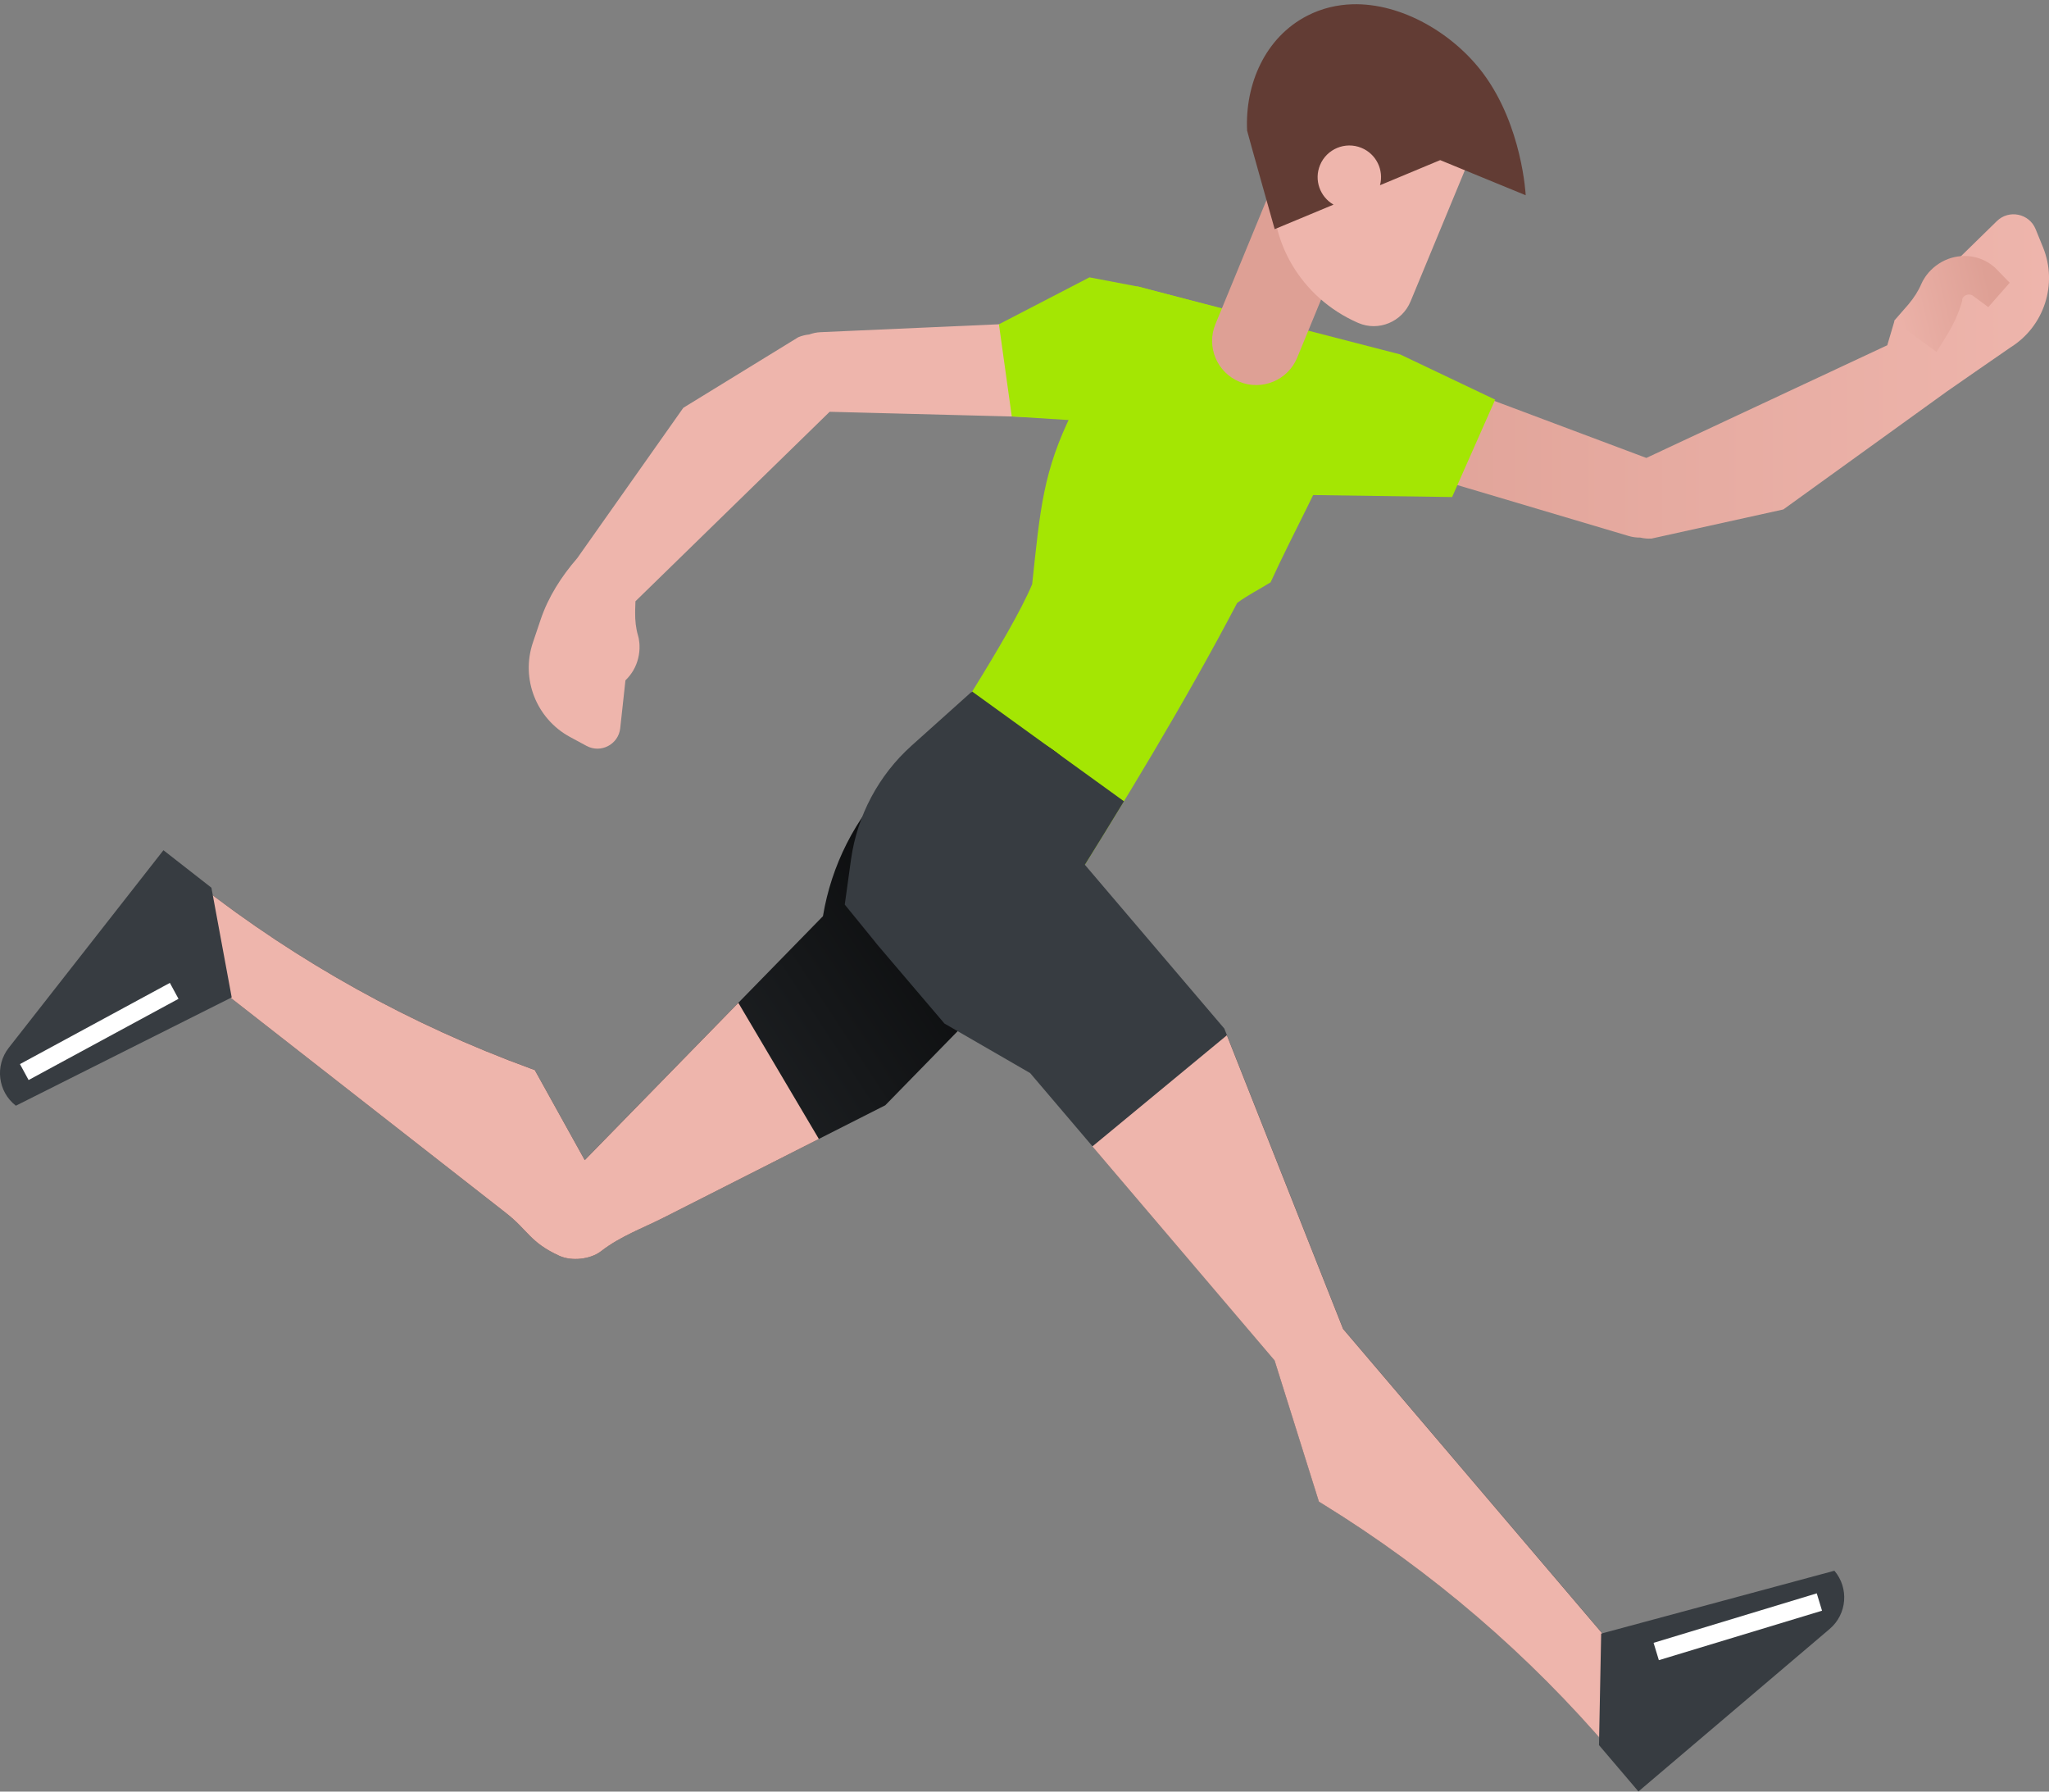 <svg width="469" height="410" viewBox="0 0 469 410" fill="none" xmlns="http://www.w3.org/2000/svg">
<rect x="0" y="0" width="469" height="410" fill="#808080" stroke="none"/>
<g clip-path="url(#clip0)">
<path d="M213.906 213.396C213.407 214.002 213.175 214.278 213.906 213.396V213.396Z" fill="#A4E603"/>
<path d="M206.605 183.548C215.243 169.533 231.189 145.669 236.252 133.71C238.106 116.417 238.738 107.878 245.504 94.219C249.247 86.668 252.92 76.864 257.492 69.455C258.428 67.942 259.364 66.633 260.327 65.519L304.868 77.291C310.403 82.767 310.973 88.742 307.096 98.707C302.639 110.158 295.999 121.912 290.829 133.265C288.208 134.903 285.712 136.114 283.181 137.975C271.344 160.548 257.091 183.985 243.748 205.195C235.503 218.311 226.447 219.647 213.906 213.396C201.373 207.145 199.76 194.652 206.605 183.548Z" fill="#A4E603"/>
<path d="M205.384 211.881C205.366 211.828 205.349 211.775 205.331 211.704C205.349 211.757 205.366 211.819 205.384 211.881Z" fill="#373C41"/>
<path d="M205.42 211.98C205.411 211.953 205.402 211.917 205.393 211.882C205.402 211.917 205.411 211.953 205.42 211.98Z" fill="#373C41"/>
<path d="M205.42 211.98C205.464 212.114 205.482 212.176 205.42 211.98V211.98Z" fill="#373C41"/>
<path d="M205.331 211.704C205.304 211.624 205.286 211.562 205.277 211.518C205.295 211.588 205.313 211.651 205.331 211.704Z" fill="#373C41"/>
<path d="M205.277 211.517C205.268 211.499 205.268 211.49 205.268 211.473C205.259 211.473 205.268 211.49 205.277 211.517Z" fill="#373C41"/>
<path d="M45.245 202.23C68.259 220.217 93.948 234.482 121.393 244.5L122.409 244.874L133.845 265.478L188.368 209.665C190.294 198.036 195.74 187.279 203.985 178.838L208.121 174.608C218.148 164.342 234.701 164.404 244.648 174.751C247.126 177.333 248.953 180.307 250.13 183.468L244.71 183.7L230.11 224.812C217.712 237.501 202.63 252.941 202.63 252.941C194.144 257.242 185.65 261.543 177.164 265.844C168.786 270.091 160.398 274.338 152.019 278.586C147.179 281.035 141.947 282.922 137.633 286.288C135.173 288.212 130.832 288.675 127.998 287.366C121.241 284.258 120.947 281.578 115.759 277.535C112.194 274.748 108.637 271.97 105.072 269.183C95.829 261.961 86.594 254.74 77.351 247.518C68.42 240.537 59.48 233.556 50.548 226.575C45.673 222.764 40.797 218.953 35.921 215.141C35.761 215.017 35.609 214.892 35.449 214.768L45.245 202.23Z" fill="url(#paint0_linear)"/>
<path d="M194.795 196.656C196.203 186.62 201.115 177.404 208.664 170.628L222.4 158.313L222.338 158.545C222.4 158.447 222.462 158.358 222.525 158.26L257.269 183.37C254.283 188.286 251.289 193.139 248.32 197.902L280.239 235.39L307.434 304.097L381.051 390.577L368.92 400.88C349.996 378.645 327.686 359.519 302.826 344.194L301.908 343.633L291.765 311.328L235.788 245.568L216.178 234.233L201.061 216.477L200.598 215.925C200.41 215.711 200.241 215.489 200.072 215.257L193.36 207.012L194.795 196.656Z" fill="#373C41"/>
<path d="M292.487 86.952C294.483 80.239 301.757 76.632 308.317 79.09L376.835 104.797L431.982 79.01L433.596 73.551L457.065 50.596C459.837 47.889 464.472 48.85 465.934 52.43L467.618 56.562C471.059 64.994 467.921 74.682 460.185 79.508C460.185 79.508 446.493 88.956 445.638 89.579L408.192 116.587L378.029 123.247C377.138 123.3 376.273 123.22 375.453 123.024C374.562 123.033 373.662 122.918 372.788 122.659L326.376 108.866C320.84 111.858 314.333 112.535 308.299 110.745L304.823 109.712C295.125 106.845 289.599 96.649 292.487 86.952Z" fill="url(#paint1_linear)"/>
<path d="M121.972 147.058L123.755 141.777C125.511 136.559 128.514 131.902 132.124 127.735C132.124 127.735 132.124 127.726 132.133 127.726L156.405 93.328L182.717 77.175C183.537 76.828 184.384 76.632 185.222 76.543C186.06 76.24 186.942 76.053 187.86 76.018L236.234 73.872C240.485 69.233 246.413 66.463 252.706 66.187L256.325 66.027C266.441 65.582 275.007 73.409 275.453 83.515C275.765 90.514 270.069 96.302 263.063 96.124L189.901 94.236L145.45 137.601L145.414 138.723L145.388 139.498C145.379 139.729 145.379 139.961 145.379 140.192C145.379 140.655 145.388 141.109 145.405 141.555C145.45 142.445 145.557 143.318 145.717 144.137C145.762 144.342 145.806 144.546 145.851 144.751L145.869 144.831L145.878 144.849L145.887 144.894L145.913 144.992L146.02 145.366C146.083 145.615 146.145 145.873 146.208 146.123C146.252 146.381 146.288 146.63 146.315 146.888C146.341 147.147 146.386 147.396 146.377 147.654C146.386 148.162 146.395 148.678 146.332 149.177C146.118 151.18 145.37 153.068 144.157 154.591C143.854 154.983 143.516 155.348 143.159 155.695L141.965 166.647C141.564 170.352 137.526 172.471 134.246 170.69L130.466 168.651C122.765 164.475 119.173 155.365 121.972 147.058Z" fill="#EEB5AC"/>
<path d="M280.819 236.922L307.417 304.115L381.033 390.595L368.902 400.898C349.979 378.663 327.668 359.536 302.809 344.212L301.89 343.651L291.747 311.345L250.041 262.353L280.819 236.922Z" fill="#EEB5AC"/>
<path d="M213.905 213.396C213.406 214.002 213.175 214.278 213.905 213.396V213.396Z" fill="#373C41"/>
<path d="M260.265 65.546L320.448 81.094L342.233 91.458L332.375 113.746L295.544 113.221L244.586 96.124L231.59 95.305L228.648 74.21L249.372 63.472L260.265 65.546Z" fill="#A4E603"/>
<path d="M366.495 373.846L365.996 399.366L375.025 409.971L418.799 372.777C422.775 369.393 423.265 363.436 419.878 359.456L366.495 373.846Z" fill="#373C41"/>
<path d="M415.842 364.633L378.492 375.956L379.698 379.927L417.048 368.603L415.842 364.633Z" fill="white"/>
<path d="M283.707 87.371C288.85 89.481 294.795 87.006 296.908 81.868L308.353 54.068C310.465 48.93 306.017 47.782 300.874 45.671L302.844 40.881C297.701 38.77 291.756 41.246 289.643 46.384L278.198 74.183C276.077 79.321 278.555 85.252 283.707 87.371Z" fill="#DEA095"/>
<path d="M323.871 10.882C324.263 11.051 324.646 11.229 325.021 11.425C325.235 11.532 325.448 11.648 325.662 11.763C325.823 11.843 325.983 11.924 326.135 12.013C326.42 12.173 326.705 12.342 326.982 12.52C327.053 12.565 327.133 12.609 327.204 12.654C327.534 12.858 327.846 13.072 328.167 13.286C328.194 13.304 328.212 13.313 328.238 13.33C329.584 14.265 330.814 15.316 331.929 16.465C335.735 20.392 338.106 25.423 338.712 30.712C338.712 30.712 328.229 56.063 322.864 68.983C320.929 73.658 315.528 75.92 310.884 73.899C310.857 73.89 310.821 73.872 310.795 73.863C297.683 68.111 290.231 54.95 291.551 41.914C291.39 41.549 291.239 41.175 291.096 40.801C291.096 40.801 291.096 40.801 291.096 40.792C290.953 40.418 290.82 40.044 290.704 39.67C290.704 39.661 290.695 39.652 290.695 39.652C290.579 39.278 290.463 38.904 290.365 38.53C290.365 38.512 290.356 38.503 290.356 38.486C290.258 38.12 290.169 37.746 290.089 37.381C290.08 37.355 290.08 37.328 290.071 37.31C289.991 36.954 289.928 36.589 289.866 36.224C289.857 36.188 289.857 36.153 289.848 36.117C289.795 35.761 289.741 35.413 289.697 35.057C289.688 35.013 289.688 34.959 289.679 34.915C289.643 34.577 289.607 34.229 289.59 33.891C289.59 33.828 289.581 33.766 289.581 33.704C289.563 33.374 289.554 33.045 289.545 32.715C289.545 32.635 289.545 32.564 289.536 32.484C289.536 32.172 289.536 31.852 289.554 31.54C289.554 31.451 289.554 31.362 289.563 31.273C289.572 30.97 289.599 30.667 289.625 30.365C289.634 30.258 289.643 30.16 289.652 30.053C289.679 29.759 289.714 29.474 289.759 29.18C289.777 29.065 289.786 28.949 289.804 28.842C289.848 28.566 289.893 28.29 289.946 28.005C289.973 27.88 289.991 27.756 290.017 27.631C290.071 27.364 290.133 27.097 290.205 26.83C290.24 26.696 290.267 26.562 290.294 26.438C290.365 26.171 290.445 25.912 290.517 25.645C290.552 25.512 290.588 25.378 290.632 25.245C290.722 24.969 290.82 24.692 290.918 24.416C290.962 24.301 290.998 24.185 291.043 24.069C291.194 23.677 291.346 23.294 291.515 22.903C296.845 10.757 311.338 5.379 323.871 10.882Z" fill="#EEB5AC"/>
<path d="M299.278 3.571C302.55 1.897 306.008 1.096 309.493 0.98C320.956 0.624 332.766 7.81 339.434 16.732C348.463 28.797 349.221 44.683 349.221 44.683L329.647 36.642L315.875 42.386C316.785 38.922 315.029 35.236 311.615 33.837C307.907 32.315 303.664 34.087 302.14 37.791C300.74 41.193 302.122 45.039 305.233 46.829L291.764 52.439C291.764 52.439 285.463 30.098 285.454 29.893C284.937 19.323 289.545 8.54 299.278 3.571Z" fill="#623C34"/>
<path d="M433.542 73.427L435.851 70.773L436.386 70.168C436.546 69.981 436.706 69.803 436.858 69.616C437.161 69.251 437.455 68.877 437.732 68.503C438.284 67.755 438.774 66.989 439.184 66.214C439.283 66.018 439.389 65.823 439.479 65.627L439.514 65.555L439.523 65.538L439.541 65.493L439.586 65.404L439.755 65.03C439.871 64.781 439.987 64.54 440.103 64.3C440.236 64.068 440.379 63.837 440.521 63.614C440.664 63.392 440.807 63.16 440.976 62.955C441.306 62.537 441.636 62.118 442.019 61.762C443.516 60.293 445.361 59.278 447.34 58.841C449.31 58.405 451.432 58.512 453.321 59.233C453.553 59.331 453.785 59.429 454.016 59.527L454.355 59.678C454.462 59.732 454.569 59.794 454.676 59.856C455.104 60.106 455.523 60.337 455.924 60.667C456.129 60.827 456.325 60.978 456.521 61.148C456.566 61.183 456.628 61.237 456.655 61.263L456.735 61.344L456.896 61.504L457.519 62.145L460.006 64.71L455.104 70.284L452.332 68.236L451.637 67.728L451.467 67.603L451.378 67.541C451.351 67.523 451.351 67.532 451.334 67.532C451.289 67.523 451.253 67.514 451.218 67.505C451.164 67.47 451.039 67.47 450.959 67.434C450.932 67.425 450.915 67.416 450.897 67.416H450.825C450.781 67.416 450.736 67.407 450.701 67.399C450.362 67.381 450.05 67.505 449.774 67.666C449.488 67.826 449.283 68.102 449.194 68.343C449.159 68.396 449.168 68.467 449.141 68.512C449.123 68.529 449.141 68.574 449.132 68.592C449.132 68.618 449.123 68.645 449.123 68.663C449.132 68.69 449.141 68.716 449.141 68.743C449.141 68.752 449.141 68.77 449.141 68.779V68.788L449.132 68.832L449.096 68.966C448.998 69.322 448.891 69.669 448.775 70.025C448.321 71.423 447.759 72.75 447.126 74.015C446.814 74.647 446.476 75.261 446.128 75.858C445.959 76.161 445.78 76.454 445.602 76.748L445.103 77.559L443.258 80.55L433.542 73.427Z" fill="url(#paint2_linear)"/>
<path d="M37.945 216.717L39.077 210.11L45.245 202.238C68.26 220.225 93.948 234.49 121.393 244.508L122.409 244.882L133.845 265.487L169 229.495L187.433 260.652C184.01 262.388 180.587 264.115 177.164 265.852C168.786 270.099 160.398 274.347 152.019 278.594C147.179 281.043 141.947 282.931 137.633 286.296C135.173 288.22 130.832 288.683 127.998 287.374C121.241 284.266 120.947 281.586 115.759 277.543C112.194 274.756 108.638 271.978 105.072 269.191C95.829 261.969 86.594 254.748 77.351 247.526C68.42 240.545 59.48 233.564 50.548 226.583C46.341 223.28 42.143 220.003 37.945 216.717Z" fill="#EEB5AC"/>
<path d="M53.035 228.249L48.391 203.147L37.41 194.572L2.006 239.78C-1.212 243.894 -0.49 249.824 3.628 253.039L53.035 228.249Z" fill="#373C41"/>
<path d="M38.88 224.932L4.566 243.516L6.546 247.163L40.859 228.58L38.88 224.932Z" fill="white"/>
</g>
<defs>
<linearGradient id="paint0_linear" x1="67.921" y1="264.267" x2="232.872" y2="156.034" gradientUnits="userSpaceOnUse">
<stop stop-color="#373C41"/>
<stop offset="1"/>
</linearGradient>
<linearGradient id="paint1_linear" x1="469.003" y1="86.168" x2="291.723" y2="86.168" gradientUnits="userSpaceOnUse">
<stop stop-color="#EEB5AC"/>
<stop offset="1" stop-color="#DEA095"/>
</linearGradient>
<linearGradient id="paint2_linear" x1="429.948" y1="73.27" x2="455.716" y2="67.264" gradientUnits="userSpaceOnUse">
<stop stop-color="#EEB5AC"/>
<stop offset="1" stop-color="#DEA095"/>
</linearGradient>
<clipPath id="clip0">
<rect width="469" height="409" fill="white" transform="translate(0 0.971)"/>
</clipPath>
</defs>
</svg>
